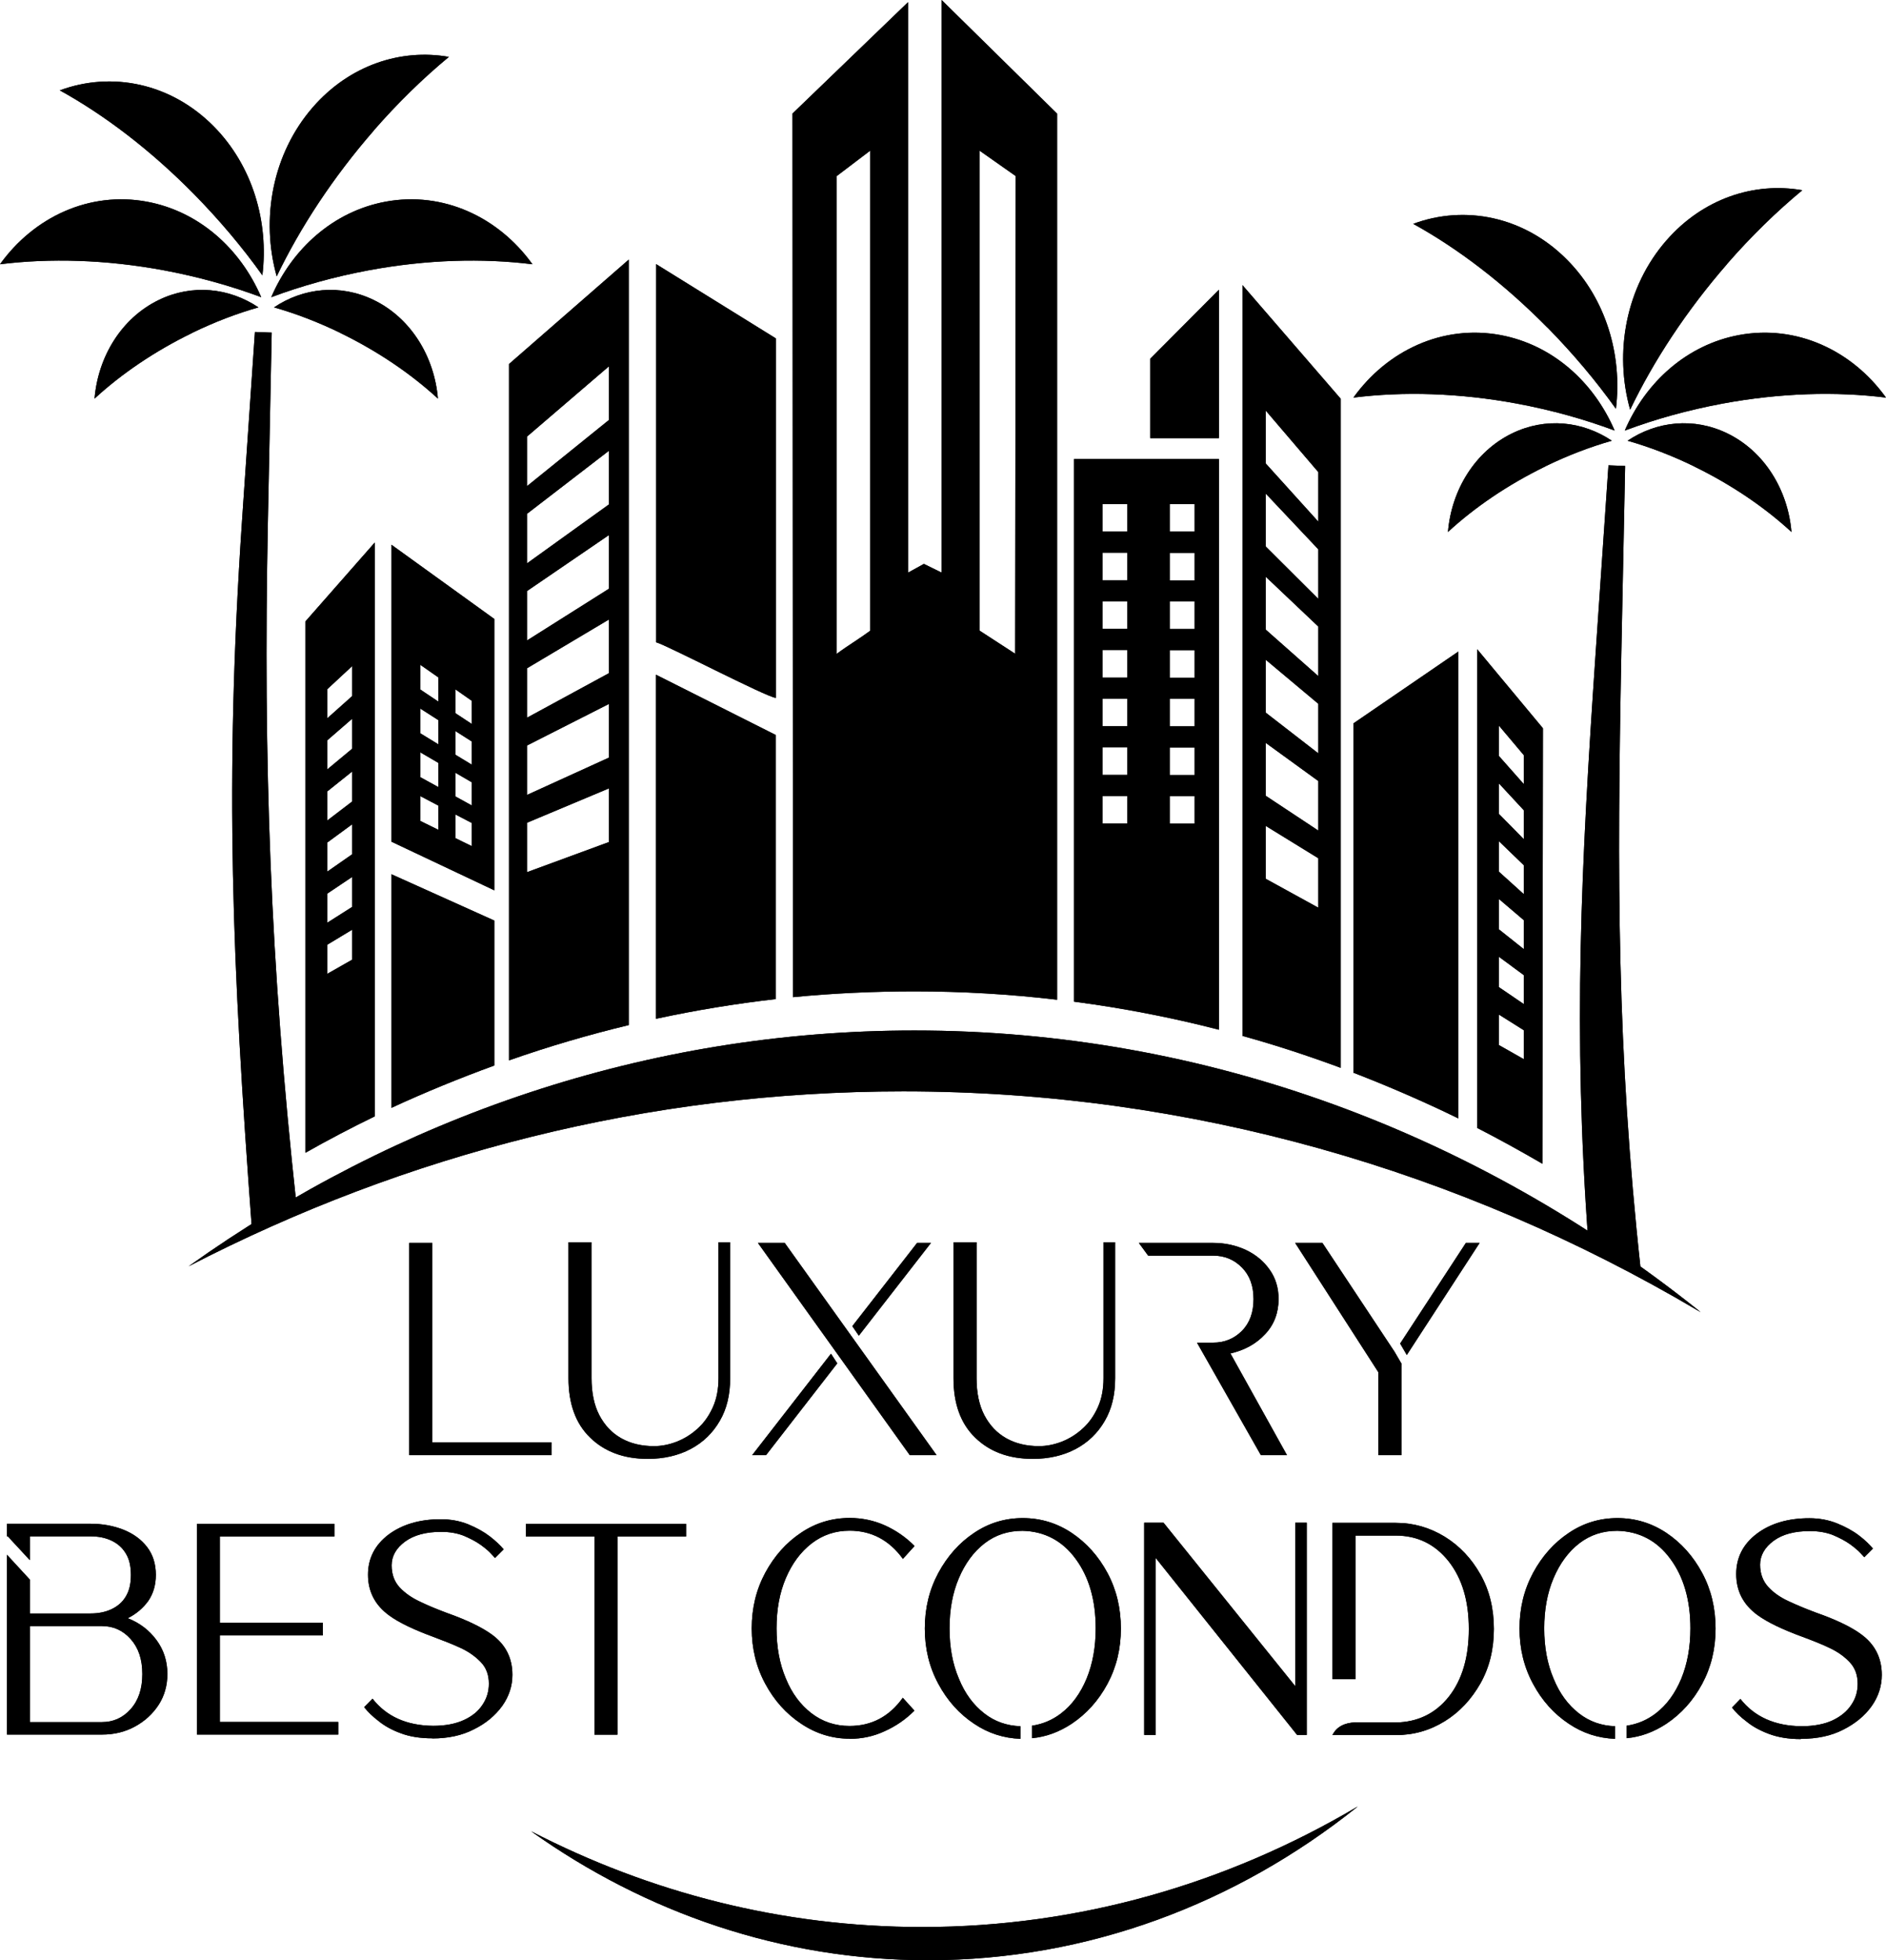 <svg width="591" height="614" viewBox="0 0 591 614" fill="none" xmlns="http://www.w3.org/2000/svg">
<path fill-rule="evenodd" clip-rule="evenodd" d="M532.849 410.959C532.556 410.717 532.264 410.475 531.972 410.233C462.973 355.24 378.196 322.784 286.551 322.784C202.723 322.784 124.666 349.918 59.101 396.646C127.113 361.489 203.015 341.854 283.044 341.854C373.009 341.854 457.714 366.65 531.862 410.394C532.191 410.596 532.483 410.757 532.812 410.959H532.849Z" fill="black" style="fill:black;fill-opacity:1;"/>
<path fill-rule="evenodd" clip-rule="evenodd" d="M532.849 410.959C532.556 410.717 532.264 410.475 531.972 410.233C462.973 355.24 378.196 322.784 286.551 322.784C202.723 322.784 124.666 349.918 59.101 396.646C127.113 361.489 203.015 341.854 283.044 341.854C373.009 341.854 457.714 366.65 531.862 410.394C532.191 410.596 532.483 410.757 532.812 410.959H532.849Z" fill="black" style="fill:black;fill-opacity:1;"/>
<path fill-rule="evenodd" clip-rule="evenodd" d="M295.099 179.374L289.51 176.632L284.542 179.374V0.685L248.345 35.56L248.491 312.342C260.837 311.132 273.877 310.528 286.515 310.528C301.637 310.528 316.576 311.415 331.26 313.148V35.601L295.062 0V179.414L295.099 179.374ZM262.188 55.155V204.814C265.585 202.274 269.274 200.097 272.708 197.557V47.172L262.188 55.155ZM306.933 197.517L318.11 204.774L318.293 55.155L306.933 47.172V197.557V197.517Z" fill="black" style="fill:black;fill-opacity:1;"/>
<path fill-rule="evenodd" clip-rule="evenodd" d="M295.099 179.374L289.51 176.632L284.542 179.374V0.685L248.345 35.56L248.491 312.342C260.837 311.132 273.877 310.528 286.515 310.528C301.637 310.528 316.576 311.415 331.26 313.148V35.601L295.062 0V179.414L295.099 179.374ZM262.188 55.155V204.814C265.585 202.274 269.274 200.097 272.708 197.557V47.172L262.188 55.155ZM306.933 197.517L318.11 204.774L318.293 55.155L306.933 47.172V197.557V197.517Z" fill="black" style="fill:black;fill-opacity:1;"/>
<path fill-rule="evenodd" clip-rule="evenodd" d="M159.51 114.018V332.138C171.783 327.824 184.275 324.155 197.023 321.091V81.321L159.51 114.018ZM165.135 273.233V257.711L190.813 246.946V263.759L165.135 273.193V273.233ZM165.135 249.043V233.52L190.813 220.498V237.31L165.135 249.002V249.043ZM165.135 224.852V209.33L190.813 194.049V210.862L165.135 224.812V224.852ZM165.135 200.661V185.139L190.813 167.601V184.413L165.135 200.621V200.661ZM165.135 176.471V160.948L190.813 141.193V158.005L165.135 176.471ZM165.135 152.28V136.758L190.813 114.744V131.557L165.135 152.28Z" fill="black" style="fill:black;fill-opacity:1;"/>
<path fill-rule="evenodd" clip-rule="evenodd" d="M159.51 114.018V332.138C171.783 327.824 184.275 324.155 197.023 321.091V81.321L159.51 114.018ZM165.135 273.233V257.711L190.813 246.946V263.759L165.135 273.193V273.233ZM165.135 249.043V233.52L190.813 220.498V237.31L165.135 249.002V249.043ZM165.135 224.852V209.33L190.813 194.049V210.862L165.135 224.812V224.852ZM165.135 200.661V185.139L190.813 167.601V184.413L165.135 200.621V200.661ZM165.135 176.471V160.948L190.813 141.193V158.005L165.135 176.471ZM165.135 152.28V136.758L190.813 114.744V131.557L165.135 152.28Z" fill="black" style="fill:black;fill-opacity:1;"/>
<path fill-rule="evenodd" clip-rule="evenodd" d="M381.958 322.543V143.773H336.556V313.753C351.97 315.769 367.128 318.712 381.958 322.543ZM366.544 249.366H374.361V257.994H366.544V249.366ZM366.544 234.126H374.361V242.754H366.544V234.126ZM366.544 218.886H374.361V227.514H366.544V218.886ZM366.544 203.645H374.361V212.273H366.544V203.645ZM366.544 188.405H374.361V197.033H366.544V188.405ZM366.544 173.165H374.361V181.793H366.544V173.165ZM345.468 249.325H353.285V257.953H345.468V249.325ZM345.468 234.085H353.285V242.713H345.468V234.085ZM345.468 218.845H353.285V227.473H345.468V218.845ZM345.468 203.605H353.285V212.233H345.468V203.605ZM345.468 188.365H353.285V196.993H345.468V188.365ZM345.468 173.125H353.285V181.753H345.468V173.125ZM366.544 157.885H374.361V166.513H366.544V157.885ZM345.468 157.885H353.285V166.513H345.468V157.885Z" fill="black" style="fill:black;fill-opacity:1;"/>
<path fill-rule="evenodd" clip-rule="evenodd" d="M381.958 322.543V143.773H336.556V313.753C351.97 315.769 367.128 318.712 381.958 322.543ZM366.544 249.366H374.361V257.994H366.544V249.366ZM366.544 234.126H374.361V242.754H366.544V234.126ZM366.544 218.886H374.361V227.514H366.544V218.886ZM366.544 203.645H374.361V212.273H366.544V203.645ZM366.544 188.405H374.361V197.033H366.544V188.405ZM366.544 173.165H374.361V181.793H366.544V173.165ZM345.468 249.325H353.285V257.953H345.468V249.325ZM345.468 234.085H353.285V242.713H345.468V234.085ZM345.468 218.845H353.285V227.473H345.468V218.845ZM345.468 203.605H353.285V212.233H345.468V203.605ZM345.468 188.365H353.285V196.993H345.468V188.365ZM345.468 173.125H353.285V181.753H345.468V173.125ZM366.544 157.885H374.361V166.513H366.544V157.885ZM345.468 157.885H353.285V166.513H345.468V157.885Z" fill="black" style="fill:black;fill-opacity:1;"/>
<path fill-rule="evenodd" clip-rule="evenodd" d="M420.129 334.477V124.905L389.337 89.304V324.478C399.82 327.381 409.975 330.727 420.129 334.477ZM413.116 284.362V268.839L396.606 258.679V275.25L413.116 284.321V284.362ZM413.116 260.171V244.649L396.606 232.674V249.245L413.116 260.171ZM413.116 235.98V220.458L396.606 206.629V223.199L413.116 235.98ZM413.116 211.79V196.267L396.606 180.624V197.195L413.116 211.79ZM413.116 187.599V172.077L396.606 154.579V171.149L413.116 187.599ZM413.116 163.408V147.886L396.606 128.574V145.144L413.116 163.408Z" fill="black" style="fill:black;fill-opacity:1;"/>
<path fill-rule="evenodd" clip-rule="evenodd" d="M420.129 334.477V124.905L389.337 89.304V324.478C399.82 327.381 409.975 330.727 420.129 334.477ZM413.116 284.362V268.839L396.606 258.679V275.25L413.116 284.321V284.362ZM413.116 260.171V244.649L396.606 232.674V249.245L413.116 260.171ZM413.116 235.98V220.458L396.606 206.629V223.199L413.116 235.98ZM413.116 211.79V196.267L396.606 180.624V197.195L413.116 211.79ZM413.116 187.599V172.077L396.606 154.579V171.149L413.116 187.599ZM413.116 163.408V147.886L396.606 128.574V145.144L413.116 163.408Z" fill="black" style="fill:black;fill-opacity:1;"/>
<path fill-rule="evenodd" clip-rule="evenodd" d="M205.606 201.186C208.893 202.033 240.16 218.362 243.119 218.603V105.996L205.606 82.732V201.146V201.186Z" fill="black" style="fill:black;fill-opacity:1;"/>
<path fill-rule="evenodd" clip-rule="evenodd" d="M205.606 201.186C208.893 202.033 240.16 218.362 243.119 218.603V105.996L205.606 82.732V201.146V201.186Z" fill="black" style="fill:black;fill-opacity:1;"/>
<path fill-rule="evenodd" clip-rule="evenodd" d="M424.11 226.545V336.008C435.068 340.241 446.428 345.16 456.984 350.321V204.088L424.11 226.585V226.545Z" fill="black" style="fill:black;fill-opacity:1;"/>
<path fill-rule="evenodd" clip-rule="evenodd" d="M424.11 226.545V336.008C435.068 340.241 446.428 345.16 456.984 350.321V204.088L424.11 226.585V226.545Z" fill="black" style="fill:black;fill-opacity:1;"/>
<path fill-rule="evenodd" clip-rule="evenodd" d="M95.7 194.654V361.086C102.823 357.054 110.055 353.264 117.433 349.676V169.939L95.7 194.654ZM102.531 295.932L110.347 291.215V300.609L102.531 305.044V295.932ZM102.531 279.926L110.347 274.685V284.079L102.531 289.038V279.926ZM102.531 263.92L110.347 258.195V267.589L102.531 273.032V263.92ZM102.531 247.914L110.347 241.665V251.059L102.531 257.026V247.914ZM102.531 231.908L110.347 225.134V234.528L102.531 241.019V231.908ZM102.531 215.902L110.347 208.644V218.038L102.531 225.013V215.902Z" fill="black" style="fill:black;fill-opacity:1;"/>
<path fill-rule="evenodd" clip-rule="evenodd" d="M95.7 194.654V361.086C102.823 357.054 110.055 353.264 117.433 349.676V169.939L95.7 194.654ZM102.531 295.932L110.347 291.215V300.609L102.531 305.044V295.932ZM102.531 279.926L110.347 274.685V284.079L102.531 289.038V279.926ZM102.531 263.92L110.347 258.195V267.589L102.531 273.032V263.92ZM102.531 247.914L110.347 241.665V251.059L102.531 257.026V247.914ZM102.531 231.908L110.347 225.134V234.528L102.531 241.019V231.908ZM102.531 215.902L110.347 208.644V218.038L102.531 225.013V215.902Z" fill="black" style="fill:black;fill-opacity:1;"/>
<path fill-rule="evenodd" clip-rule="evenodd" d="M243.083 312.947V230.215L205.57 211.346V319.116C217.88 316.455 230.408 314.398 243.083 312.947Z" fill="black" style="fill:black;fill-opacity:1;"/>
<path fill-rule="evenodd" clip-rule="evenodd" d="M243.083 312.947V230.215L205.57 211.346V319.116C217.88 316.455 230.408 314.398 243.083 312.947Z" fill="black" style="fill:black;fill-opacity:1;"/>
<path fill-rule="evenodd" clip-rule="evenodd" d="M483.317 364.514L483.5 228.118L462.899 203.363V353.305C469.802 356.853 476.596 360.603 483.317 364.514ZM469.693 317.785L477.509 322.704V331.775L469.693 327.341V317.826V317.785ZM469.693 299.682L477.509 305.448V314.519L469.693 309.197V299.682ZM469.693 281.58L477.509 288.232V297.304L469.693 291.095V281.58ZM469.693 263.477L477.509 271.017V280.088L469.693 273.032V263.517V263.477ZM469.693 245.374L477.509 253.801V262.872L469.693 254.93V245.415V245.374ZM469.693 227.272L477.509 236.545V245.616L469.693 236.787V227.272Z" fill="black" style="fill:black;fill-opacity:1;"/>
<path fill-rule="evenodd" clip-rule="evenodd" d="M483.317 364.514L483.5 228.118L462.899 203.363V353.305C469.802 356.853 476.596 360.603 483.317 364.514ZM469.693 317.785L477.509 322.704V331.775L469.693 327.341V317.826V317.785ZM469.693 299.682L477.509 305.448V314.519L469.693 309.197V299.682ZM469.693 281.58L477.509 288.232V297.304L469.693 291.095V281.58ZM469.693 263.477L477.509 271.017V280.088L469.693 273.032V263.517V263.477ZM469.693 245.374L477.509 253.801V262.872L469.693 254.93V245.415V245.374ZM469.693 227.272L477.509 236.545V245.616L469.693 236.787V227.272Z" fill="black" style="fill:black;fill-opacity:1;"/>
<path fill-rule="evenodd" clip-rule="evenodd" d="M122.655 263.639L154.908 278.879V193.889L122.655 170.625V263.598V263.639ZM142.671 255.091L147.858 257.792V265.05L142.671 262.51V255.091ZM142.671 242.028L147.858 245.052V252.309L142.671 249.447V242.028ZM142.671 228.965L147.858 232.271V239.528L142.671 236.384V228.965ZM131.713 249.366L137.375 252.35V259.929L131.713 257.147V249.366ZM131.713 235.658L137.375 238.964V246.544L131.713 243.439V235.658ZM131.713 221.95L137.375 225.579V233.158L131.713 229.691V221.91V221.95ZM142.671 215.902L147.858 219.531V226.788L142.671 223.361V215.943V215.902ZM131.713 208.242L137.375 212.193V219.773L131.713 215.983V208.202V208.242Z" fill="black" style="fill:black;fill-opacity:1;"/>
<path fill-rule="evenodd" clip-rule="evenodd" d="M122.655 263.639L154.908 278.879V193.889L122.655 170.625V263.598V263.639ZM142.671 255.091L147.858 257.792V265.05L142.671 262.51V255.091ZM142.671 242.028L147.858 245.052V252.309L142.671 249.447V242.028ZM142.671 228.965L147.858 232.271V239.528L142.671 236.384V228.965ZM131.713 249.366L137.375 252.35V259.929L131.713 257.147V249.366ZM131.713 235.658L137.375 238.964V246.544L131.713 243.439V235.658ZM131.713 221.95L137.375 225.579V233.158L131.713 229.691V221.91V221.95ZM142.671 215.902L147.858 219.531V226.788L142.671 223.361V215.943V215.902ZM131.713 208.242L137.375 212.193V219.773L131.713 215.983V208.202V208.242Z" fill="black" style="fill:black;fill-opacity:1;"/>
<path fill-rule="evenodd" clip-rule="evenodd" d="M154.908 333.751V288.353L122.655 273.839V347.016C132.992 342.218 144.169 337.662 154.908 333.751Z" fill="black" style="fill:black;fill-opacity:1;"/>
<path fill-rule="evenodd" clip-rule="evenodd" d="M154.908 333.751V288.353L122.655 273.839V347.016C132.992 342.218 144.169 337.662 154.908 333.751Z" fill="black" style="fill:black;fill-opacity:1;"/>
<path fill-rule="evenodd" clip-rule="evenodd" d="M360.444 112.366V137.242H381.958V90.755L360.444 112.366Z" fill="black" style="fill:black;fill-opacity:1;"/>
<path fill-rule="evenodd" clip-rule="evenodd" d="M360.444 112.366V137.242H381.958V90.755L360.444 112.366Z" fill="black" style="fill:black;fill-opacity:1;"/>
<path d="M60.234 104.261C67.211 100.874 74.187 98.213 80.981 96.278C71.85 90.15 60.234 88.86 49.715 93.98C38.026 99.665 30.721 111.76 29.625 124.863C38.026 117.122 48.436 110.026 60.198 104.301L60.234 104.261Z" fill="black" style="fill:black;fill-opacity:1;"/>
<path d="M60.234 104.261C67.211 100.874 74.187 98.213 80.981 96.278C71.85 90.15 60.234 88.86 49.715 93.98C38.026 99.665 30.721 111.76 29.625 124.863C38.026 117.122 48.436 110.026 60.198 104.301L60.234 104.261Z" fill="black" style="fill:black;fill-opacity:1;"/>
<path d="M51.32 84.667C62.095 86.683 72.359 89.546 81.856 93.093C75.281 77.813 62.314 66.201 46.06 63.178C28.016 59.831 10.629 67.975 0 82.772C15.597 80.837 33.093 81.28 51.32 84.667Z" fill="black" style="fill:black;fill-opacity:1;"/>
<path d="M51.32 84.667C62.095 86.683 72.359 89.546 81.856 93.093C75.281 77.813 62.314 66.201 46.06 63.178C28.016 59.831 10.629 67.975 0 82.772C15.597 80.837 33.093 81.28 51.32 84.667Z" fill="black" style="fill:black;fill-opacity:1;"/>
<path d="M60.78 60.799C68.816 68.984 76.012 77.531 82.221 86.24C84.267 69.468 79.153 51.929 67.026 39.632C53.548 25.965 34.956 22.296 18.738 28.303C32.764 36.044 47.192 47.011 60.78 60.799Z" fill="black" style="fill:black;fill-opacity:1;"/>
<path d="M60.78 60.799C68.816 68.984 76.012 77.531 82.221 86.24C84.267 69.468 79.153 51.929 67.026 39.632C53.548 25.965 34.956 22.296 18.738 28.303C32.764 36.044 47.192 47.011 60.78 60.799Z" fill="black" style="fill:black;fill-opacity:1;"/>
<path d="M117.104 40.882C124.701 32.174 132.628 24.473 140.663 17.82C125.541 15.159 109.506 20.441 98.074 33.544C85.362 48.099 81.637 68.54 86.714 86.562C94.056 71.282 104.32 55.598 117.104 40.923V40.882Z" fill="black" style="fill:black;fill-opacity:1;"/>
<path d="M117.104 40.882C124.701 32.174 132.628 24.473 140.663 17.82C125.541 15.159 109.506 20.441 98.074 33.544C85.362 48.099 81.637 68.54 86.714 86.562C94.056 71.282 104.32 55.598 117.104 40.923V40.882Z" fill="black" style="fill:black;fill-opacity:1;"/>
<path d="M106.62 104.261C99.643 100.874 92.666 98.213 85.873 96.278C95.004 90.15 106.62 88.86 117.139 93.98C128.828 99.665 136.133 111.76 137.229 124.863C128.828 117.122 118.418 110.026 106.656 104.301L106.62 104.261Z" fill="black" style="fill:black;fill-opacity:1;"/>
<path d="M106.62 104.261C99.643 100.874 92.666 98.213 85.873 96.278C95.004 90.15 106.62 88.86 117.139 93.98C128.828 99.665 136.133 111.76 137.229 124.863C128.828 117.122 118.418 110.026 106.656 104.301L106.62 104.261Z" fill="black" style="fill:black;fill-opacity:1;"/>
<path d="M115.532 84.667C104.756 86.683 94.493 89.546 84.996 93.093C91.57 77.813 104.537 66.201 120.792 63.178C138.836 59.831 156.222 67.975 166.851 82.772C151.255 80.837 133.758 81.28 115.532 84.667Z" fill="black" style="fill:black;fill-opacity:1;"/>
<path d="M115.532 84.667C104.756 86.683 94.493 89.546 84.996 93.093C91.57 77.813 104.537 66.201 120.792 63.178C138.836 59.831 156.222 67.975 166.851 82.772C151.255 80.837 133.758 81.28 115.532 84.667Z" fill="black" style="fill:black;fill-opacity:1;"/>
<path d="M85.144 104.181L83.939 163.65C82.478 238.803 84.669 301.739 92.888 377.173L78.898 384.471C72.798 302.061 70.278 245.253 75.83 163.247L79.884 103.98L85.108 104.181H85.144Z" fill="black" style="fill:black;fill-opacity:1;"/>
<path d="M85.144 104.181L83.939 163.65C82.478 238.803 84.669 301.739 92.888 377.173L78.898 384.471C72.798 302.061 70.278 245.253 75.83 163.247L79.884 103.98L85.108 104.181H85.144Z" fill="black" style="fill:black;fill-opacity:1;"/>
<path d="M484.342 146.031C491.319 142.645 498.295 139.984 505.089 138.048C495.957 131.92 484.342 130.63 473.822 135.75C462.134 141.435 454.829 153.53 453.733 166.634C462.134 158.893 472.544 151.797 484.306 146.072L484.342 146.031Z" fill="black" style="fill:black;fill-opacity:1;"/>
<path d="M484.342 146.031C491.319 142.645 498.295 139.984 505.089 138.048C495.957 131.92 484.342 130.63 473.822 135.75C462.134 141.435 454.829 153.53 453.733 166.634C462.134 158.893 472.544 151.797 484.306 146.072L484.342 146.031Z" fill="black" style="fill:black;fill-opacity:1;"/>
<path d="M475.43 126.437C486.205 128.452 496.469 131.315 505.966 134.863C499.391 119.583 486.424 107.971 470.17 104.947C452.126 101.601 434.74 109.745 424.11 124.542C439.707 122.606 457.203 123.05 475.43 126.437Z" fill="black" style="fill:black;fill-opacity:1;"/>
<path d="M475.43 126.437C486.205 128.452 496.469 131.315 505.966 134.863C499.391 119.583 486.424 107.971 470.17 104.947C452.126 101.601 434.74 109.745 424.11 124.542C439.707 122.606 457.203 123.05 475.43 126.437Z" fill="black" style="fill:black;fill-opacity:1;"/>
<path d="M484.927 102.609C492.963 110.793 500.159 119.341 506.368 128.049C508.414 111.277 503.3 93.739 491.137 81.442C477.658 67.774 459.066 64.105 442.849 70.113C456.875 77.854 471.303 88.82 484.891 102.609H484.927Z" fill="black" style="fill:black;fill-opacity:1;"/>
<path d="M484.927 102.609C492.963 110.793 500.159 119.341 506.368 128.049C508.414 111.277 503.3 93.739 491.137 81.442C477.658 67.774 459.066 64.105 442.849 70.113C456.875 77.854 471.303 88.82 484.891 102.609H484.927Z" fill="black" style="fill:black;fill-opacity:1;"/>
<path d="M541.214 82.651C548.812 73.942 556.738 66.242 564.774 59.589C549.652 56.928 533.617 62.21 522.184 75.313C509.473 89.868 505.747 110.309 510.824 128.331C518.166 113.051 528.43 97.367 541.214 82.691V82.651Z" fill="black" style="fill:black;fill-opacity:1;"/>
<path d="M541.214 82.651C548.812 73.942 556.738 66.242 564.774 59.589C549.652 56.928 533.617 62.21 522.184 75.313C509.473 89.868 505.747 110.309 510.824 128.331C518.166 113.051 528.43 97.367 541.214 82.691V82.651Z" fill="black" style="fill:black;fill-opacity:1;"/>
<path d="M530.768 146.031C523.791 142.645 516.815 139.984 510.021 138.048C519.153 131.92 530.768 130.63 541.288 135.75C552.976 141.435 560.281 153.53 561.377 166.634C552.976 158.893 542.566 151.797 530.805 146.072L530.768 146.031Z" fill="black" style="fill:black;fill-opacity:1;"/>
<path d="M530.768 146.031C523.791 142.645 516.815 139.984 510.021 138.048C519.153 131.92 530.768 130.63 541.288 135.75C552.976 141.435 560.281 153.53 561.377 166.634C552.976 158.893 542.566 151.797 530.805 146.072L530.768 146.031Z" fill="black" style="fill:black;fill-opacity:1;"/>
<path d="M539.68 126.437C528.905 128.452 518.641 131.315 509.144 134.863C515.719 119.583 528.686 107.971 544.94 104.947C562.984 101.601 580.371 109.745 591 124.542C575.403 122.606 557.907 123.05 539.68 126.437Z" fill="black" style="fill:black;fill-opacity:1;"/>
<path d="M539.68 126.437C528.905 128.452 518.641 131.315 509.144 134.863C515.719 119.583 528.686 107.971 544.94 104.947C562.984 101.601 580.371 109.745 591 124.542C575.403 122.606 557.907 123.05 539.68 126.437Z" fill="black" style="fill:black;fill-opacity:1;"/>
<path d="M509.255 145.991L508.049 205.46C506.734 273.92 506.625 328.954 514.149 397.736L497.749 389.39C492.818 322.866 495.484 271.017 499.977 205.017L504.031 145.749L509.255 145.951V145.991Z" fill="black" style="fill:black;fill-opacity:1;"/>
<path d="M509.255 145.991L508.049 205.46C506.734 273.92 506.625 328.954 514.149 397.736L497.749 389.39C492.818 322.866 495.484 271.017 499.977 205.017L504.031 145.749L509.255 145.951V145.991Z" fill="black" style="fill:black;fill-opacity:1;"/>
<path d="M172.842 455.792V451.801H135.476V389.308H128.244V455.792H172.806H172.842ZM203.013 456.962C208.054 456.962 212.583 455.913 216.455 453.857C220.327 451.801 223.358 448.858 225.55 445.068C227.742 441.318 228.801 436.883 228.801 431.682V389.107H225.148V431.682C225.148 435.15 224.564 438.133 223.395 440.754C222.19 443.415 220.656 445.632 218.647 447.447C216.674 449.261 214.519 450.591 212.108 451.559C209.698 452.486 207.323 452.97 204.949 452.97C201.077 452.97 197.607 452.164 194.685 450.511C191.763 448.858 189.498 446.479 187.818 443.294C186.175 440.149 185.371 436.238 185.371 431.682V389.107H178.139V431.682C178.139 439.665 180.367 445.874 184.896 450.269C189.425 454.704 195.416 456.962 203.013 456.962ZM262.369 427.046L260.396 424.022L235.704 455.792H240.051L262.369 427.046ZM267.081 415.394L269.126 418.378L291.736 389.308H287.389L267.081 415.394ZM293.489 455.792L245.895 389.308H237.494L285.088 455.792H293.489ZM323.66 456.962C328.701 456.962 333.23 455.913 337.102 453.857C340.974 451.801 344.005 448.858 346.197 445.068C348.388 441.318 349.448 436.883 349.448 431.682V389.107H345.795V431.682C345.795 435.15 345.211 438.133 344.042 440.754C342.836 443.415 341.302 445.632 339.293 447.447C337.321 449.261 335.166 450.591 332.755 451.559C330.344 452.486 327.97 452.97 325.596 452.97C321.724 452.97 318.254 452.164 315.332 450.511C312.41 448.858 310.145 446.479 308.465 443.294C306.821 440.149 306.018 436.238 306.018 431.682V389.107H298.786V431.682C298.786 439.665 301.014 445.874 305.543 450.269C310.072 454.704 316.063 456.962 323.66 456.962ZM356.863 389.308L359.785 393.3H380.13C383.673 393.3 386.705 394.509 389.152 397.009C391.599 399.469 392.805 402.734 392.805 406.927C392.805 411.08 391.599 414.426 389.152 416.886C386.705 419.345 383.673 420.555 380.13 420.555H375.089L395.106 455.792H403.288L385.572 423.941C390.029 422.933 393.645 420.918 396.457 417.894C399.27 414.91 400.658 411.201 400.658 406.887C400.658 403.42 399.745 400.356 397.882 397.735C396.019 395.074 393.572 393.018 390.43 391.526C387.289 390.074 383.892 389.308 380.13 389.308H356.863ZM438.755 420.837L440.837 424.425L463.666 389.308H459.356L438.755 420.837ZM439.12 427.046L437.002 423.417L414.392 389.308H405.845L431.924 429.828V455.792H439.157V427.046H439.12Z" fill="black" style="fill:black;fill-opacity:1;"/>
<path d="M172.842 455.792V451.801H135.476V389.308H128.244V455.792H172.806H172.842ZM203.013 456.962C208.054 456.962 212.583 455.913 216.455 453.857C220.327 451.801 223.358 448.858 225.55 445.068C227.742 441.318 228.801 436.883 228.801 431.682V389.107H225.148V431.682C225.148 435.15 224.564 438.133 223.395 440.754C222.19 443.415 220.656 445.632 218.647 447.447C216.674 449.261 214.519 450.591 212.108 451.559C209.698 452.486 207.323 452.97 204.949 452.97C201.077 452.97 197.607 452.164 194.685 450.511C191.763 448.858 189.498 446.479 187.818 443.294C186.175 440.149 185.371 436.238 185.371 431.682V389.107H178.139V431.682C178.139 439.665 180.367 445.874 184.896 450.269C189.425 454.704 195.416 456.962 203.013 456.962ZM262.369 427.046L260.396 424.022L235.704 455.792H240.051L262.369 427.046ZM267.081 415.394L269.126 418.378L291.736 389.308H287.389L267.081 415.394ZM293.489 455.792L245.895 389.308H237.494L285.088 455.792H293.489ZM323.66 456.962C328.701 456.962 333.23 455.913 337.102 453.857C340.974 451.801 344.005 448.858 346.197 445.068C348.388 441.318 349.448 436.883 349.448 431.682V389.107H345.795V431.682C345.795 435.15 345.211 438.133 344.042 440.754C342.836 443.415 341.302 445.632 339.293 447.447C337.321 449.261 335.166 450.591 332.755 451.559C330.344 452.486 327.97 452.97 325.596 452.97C321.724 452.97 318.254 452.164 315.332 450.511C312.41 448.858 310.145 446.479 308.465 443.294C306.821 440.149 306.018 436.238 306.018 431.682V389.107H298.786V431.682C298.786 439.665 301.014 445.874 305.543 450.269C310.072 454.704 316.063 456.962 323.66 456.962ZM356.863 389.308L359.785 393.3H380.13C383.673 393.3 386.705 394.509 389.152 397.009C391.599 399.469 392.805 402.734 392.805 406.927C392.805 411.08 391.599 414.426 389.152 416.886C386.705 419.345 383.673 420.555 380.13 420.555H375.089L395.106 455.792H403.288L385.572 423.941C390.029 422.933 393.645 420.918 396.457 417.894C399.27 414.91 400.658 411.201 400.658 406.887C400.658 403.42 399.745 400.356 397.882 397.735C396.019 395.074 393.572 393.018 390.43 391.526C387.289 390.074 383.892 389.308 380.13 389.308H356.863ZM438.755 420.837L440.837 424.425L463.666 389.308H459.356L438.755 420.837ZM439.12 427.046L437.002 423.417L414.392 389.308H405.845L431.924 429.828V455.792H439.157V427.046H439.12Z" fill="black" style="fill:black;fill-opacity:1;"/>
<path d="M105.998 543.323H61.727V477.323H104.792V481.274H68.887V508.327H101.176V512.278H68.887V539.372H105.998V543.323Z" fill="black" style="fill:black;fill-opacity:1;"/>
<path d="M105.998 543.323H61.727V477.323H104.792V481.274H68.887V508.327H101.176V512.278H68.887V539.372H105.998V543.323Z" fill="black" style="fill:black;fill-opacity:1;"/>
<path d="M2.191 539.372V543.323H31.96C35.723 543.323 39.156 542.517 42.261 540.823C45.366 539.13 47.849 536.872 49.712 534.01C51.539 531.187 52.452 527.922 52.452 524.333C52.452 520.302 51.283 516.754 49.018 513.689C46.754 510.625 43.758 508.327 40.033 506.876C42.699 505.545 44.818 503.731 46.461 501.473C48.032 499.175 48.836 496.514 48.836 493.289C48.836 489.862 47.922 486.959 46.096 484.58C44.27 482.201 41.786 480.387 38.645 479.137C35.54 477.928 32.143 477.282 28.417 477.282H2.191V481.234H2.447L9.351 488.692V481.234H28.417C30.792 481.234 32.91 481.637 34.846 482.524C36.745 483.411 38.279 484.701 39.375 486.515C40.508 488.289 41.019 490.587 41.019 493.329C41.019 496.071 40.508 498.328 39.375 500.143C38.279 501.957 36.745 503.207 34.846 504.094C32.91 504.981 30.792 505.384 28.417 505.384H9.351V494.78L2.191 486.999V505.384V509.335V539.372ZM9.351 509.335H31.924C35.504 509.335 38.499 510.666 40.946 513.407C43.393 516.149 44.599 519.737 44.599 524.374C44.599 528.97 43.393 532.598 40.946 535.34C38.499 538.082 35.504 539.412 31.924 539.412H9.351V509.375V509.335ZM135.44 544.533C140.407 544.533 144.791 543.605 148.516 541.67C152.279 539.815 155.201 537.356 157.392 534.332C159.511 531.349 160.57 528.083 160.57 524.616C160.57 519.294 158.415 515.06 154.032 511.915C151.073 509.779 146.434 507.48 140.042 505.223C137.047 504.094 134.234 502.965 131.678 501.715C129.048 500.505 126.856 498.973 125.212 497.199C123.569 495.385 122.729 493.127 122.729 490.305C122.729 487.402 124.153 484.903 126.966 482.846C129.742 480.83 133.504 479.822 138.252 479.822C140.846 479.822 143.22 480.226 145.302 481.032C147.384 481.919 149.174 482.846 150.635 483.895C152.059 484.943 153.192 485.87 153.959 486.757L155.128 488.007L157.831 485.306C156.808 484.096 155.383 482.685 153.484 481.234C151.585 479.782 149.32 478.532 146.69 477.444C144.06 476.395 141.211 475.871 138.106 475.871C131.422 475.871 125.98 477.524 121.706 480.709C117.432 483.975 115.314 488.168 115.314 493.248C115.314 498.53 117.542 502.804 121.925 505.989C124.92 508.206 129.632 510.464 136.024 512.802C139.019 513.931 141.832 515.02 144.425 516.229C147.019 517.439 149.101 518.971 150.744 520.705C152.388 522.438 153.192 524.696 153.192 527.357C153.192 529.736 152.571 531.913 151.256 533.889C149.941 535.945 148.041 537.517 145.448 538.727C142.855 539.936 139.604 540.581 135.732 540.581C127.404 540.501 121.085 537.638 116.738 532.074L114.108 534.735C115.241 536.187 116.738 537.638 118.638 539.09C120.464 540.581 122.802 541.912 125.614 542.92C128.39 543.968 131.678 544.492 135.513 544.492L135.44 544.533ZM193.48 543.363V481.274H214.994V477.323H164.771V481.274H186.285V543.363H193.48Z" fill="black" style="fill:black;fill-opacity:1;"/>
<path d="M2.191 539.372V543.323H31.96C35.723 543.323 39.156 542.517 42.261 540.823C45.366 539.13 47.849 536.872 49.712 534.01C51.539 531.187 52.452 527.922 52.452 524.333C52.452 520.302 51.283 516.754 49.018 513.689C46.754 510.625 43.758 508.327 40.033 506.876C42.699 505.545 44.818 503.731 46.461 501.473C48.032 499.175 48.836 496.514 48.836 493.289C48.836 489.862 47.922 486.959 46.096 484.58C44.27 482.201 41.786 480.387 38.645 479.137C35.54 477.928 32.143 477.282 28.417 477.282H2.191V481.234H2.447L9.351 488.692V481.234H28.417C30.792 481.234 32.91 481.637 34.846 482.524C36.745 483.411 38.279 484.701 39.375 486.515C40.508 488.289 41.019 490.587 41.019 493.329C41.019 496.071 40.508 498.328 39.375 500.143C38.279 501.957 36.745 503.207 34.846 504.094C32.91 504.981 30.792 505.384 28.417 505.384H9.351V494.78L2.191 486.999V505.384V509.335V539.372ZM9.351 509.335H31.924C35.504 509.335 38.499 510.666 40.946 513.407C43.393 516.149 44.599 519.737 44.599 524.374C44.599 528.97 43.393 532.598 40.946 535.34C38.499 538.082 35.504 539.412 31.924 539.412H9.351V509.375V509.335ZM135.44 544.533C140.407 544.533 144.791 543.605 148.516 541.67C152.279 539.815 155.201 537.356 157.392 534.332C159.511 531.349 160.57 528.083 160.57 524.616C160.57 519.294 158.415 515.06 154.032 511.915C151.073 509.779 146.434 507.48 140.042 505.223C137.047 504.094 134.234 502.965 131.678 501.715C129.048 500.505 126.856 498.973 125.212 497.199C123.569 495.385 122.729 493.127 122.729 490.305C122.729 487.402 124.153 484.903 126.966 482.846C129.742 480.83 133.504 479.822 138.252 479.822C140.846 479.822 143.22 480.226 145.302 481.032C147.384 481.919 149.174 482.846 150.635 483.895C152.059 484.943 153.192 485.87 153.959 486.757L155.128 488.007L157.831 485.306C156.808 484.096 155.383 482.685 153.484 481.234C151.585 479.782 149.32 478.532 146.69 477.444C144.06 476.395 141.211 475.871 138.106 475.871C131.422 475.871 125.98 477.524 121.706 480.709C117.432 483.975 115.314 488.168 115.314 493.248C115.314 498.53 117.542 502.804 121.925 505.989C124.92 508.206 129.632 510.464 136.024 512.802C139.019 513.931 141.832 515.02 144.425 516.229C147.019 517.439 149.101 518.971 150.744 520.705C152.388 522.438 153.192 524.696 153.192 527.357C153.192 529.736 152.571 531.913 151.256 533.889C149.941 535.945 148.041 537.517 145.448 538.727C142.855 539.936 139.604 540.581 135.732 540.581C127.404 540.501 121.085 537.638 116.738 532.074L114.108 534.735C115.241 536.187 116.738 537.638 118.638 539.09C120.464 540.581 122.802 541.912 125.614 542.92C128.39 543.968 131.678 544.492 135.513 544.492L135.44 544.533ZM193.48 543.363V481.274H214.994V477.323H164.771V481.274H186.285V543.363H193.48Z" fill="black" style="fill:black;fill-opacity:1;"/>
<path d="M266.206 544.653C270.078 544.653 273.73 543.887 277.2 542.274C280.634 540.742 283.775 538.605 286.551 535.823L282.898 531.792C278.661 537.718 273.073 540.621 266.206 540.621C261.676 540.621 257.732 539.291 254.262 536.63C250.828 533.969 248.162 530.421 246.262 525.784C244.29 521.148 243.34 515.947 243.34 510.06C243.34 504.134 244.29 498.933 246.262 494.296C248.235 489.7 250.901 486.112 254.335 483.451C257.805 480.79 261.713 479.459 266.242 479.459C273.036 479.459 278.625 482.362 282.935 488.289L286.588 484.257C283.848 481.475 280.707 479.338 277.237 477.766C273.767 476.234 270.114 475.468 266.242 475.468C260.727 475.468 255.613 477 251.011 480.104C246.335 483.209 242.61 487.442 239.797 492.643C236.985 497.884 235.56 503.65 235.56 510.06C235.56 516.39 236.985 522.196 239.797 527.397C242.61 532.638 246.335 536.791 251.011 539.895C255.613 543 260.727 544.613 266.242 544.613L266.206 544.653ZM319.68 540.702C315.48 540.541 311.718 539.25 308.467 536.71C305.033 534.049 302.367 530.461 300.468 525.784C298.495 521.148 297.545 515.947 297.545 510.06C297.545 504.214 298.495 498.973 300.468 494.336C302.44 489.7 305.106 486.071 308.54 483.41C312.01 480.749 315.918 479.499 320.448 479.499C327.314 479.661 332.903 482.604 337.067 488.289C341.268 493.974 343.35 501.271 343.35 510.06C343.35 515.906 342.4 521.148 340.501 525.784C338.565 530.421 335.935 534.049 332.465 536.71C329.762 538.767 326.73 540.057 323.37 540.541V544.451C327.789 544.048 331.917 542.516 335.825 539.936C340.464 536.831 344.226 532.679 347.039 527.437C349.851 522.196 351.239 516.471 351.239 510.101C351.239 503.73 349.851 497.925 347.039 492.683C344.226 487.442 340.464 483.249 335.825 480.145C331.15 477.04 326.036 475.508 320.484 475.508C314.969 475.508 309.855 477.04 305.253 480.145C300.577 483.249 296.851 487.482 294.039 492.683C291.226 497.925 289.802 503.69 289.802 510.101C289.802 516.471 291.226 522.236 294.039 527.437C296.851 532.679 300.577 536.831 305.253 539.936C309.672 542.919 314.494 544.451 319.754 544.653V540.702H319.68ZM424.767 539.492C421.224 539.613 418.777 540.944 417.535 543.484H437.405C442.957 543.484 448.071 542.032 452.746 539.129C457.385 536.267 461.074 532.275 463.923 527.276C466.736 522.277 468.124 516.592 468.124 510.222C468.124 503.851 466.736 498.126 463.923 493.167C461.111 488.168 457.385 484.217 452.746 481.354C448.071 478.491 442.957 477 437.405 477H417.535V525.946H424.767V480.991H437.405C444.163 480.991 449.678 483.692 453.915 489.014C458.152 494.377 460.271 501.432 460.271 510.262C460.271 519.051 458.189 526.107 454.061 531.388C449.861 536.71 444.309 539.412 437.369 539.533H424.73L424.767 539.492ZM506.038 540.702C501.838 540.541 498.076 539.25 494.825 536.71C491.391 534.049 488.725 530.461 486.825 525.784C484.853 521.148 483.903 515.947 483.903 510.06C483.903 504.214 484.853 498.973 486.825 494.336C488.798 489.7 491.464 486.071 494.898 483.41C498.368 480.749 502.276 479.499 506.805 479.499C513.672 479.661 519.261 482.604 523.425 488.289C527.626 493.974 529.708 501.271 529.708 510.06C529.708 515.906 528.758 521.148 526.858 525.784C524.923 530.421 522.293 534.049 518.823 536.71C516.12 538.767 513.088 540.057 509.728 540.541V544.451C514.147 544.048 518.275 542.516 522.183 539.936C526.822 536.831 530.584 532.679 533.397 527.437C536.209 522.196 537.597 516.471 537.597 510.101C537.597 503.73 536.209 497.925 533.397 492.683C530.584 487.442 526.822 483.249 522.183 480.145C517.508 477.04 512.394 475.508 506.842 475.508C501.326 475.508 496.213 477.04 491.61 480.145C486.935 483.249 483.209 487.482 480.397 492.683C477.584 497.925 476.16 503.69 476.16 510.101C476.16 516.471 477.584 522.236 480.397 527.437C483.209 532.679 486.935 536.831 491.61 539.936C496.03 542.919 500.852 544.451 506.111 544.653V540.702H506.038ZM564.408 544.653C569.412 544.653 573.831 543.726 577.594 541.79C581.356 539.895 584.351 537.436 586.506 534.412C588.625 531.429 589.684 528.123 589.684 524.615C589.684 519.253 587.492 514.979 583.109 511.834C580.151 509.657 575.475 507.359 569.01 505.101C565.978 503.972 563.166 502.803 560.572 501.594C557.906 500.384 555.714 498.852 554.071 497.038C552.427 495.223 551.55 492.925 551.55 490.103C551.55 487.2 553.011 484.66 555.824 482.604C558.636 480.548 562.399 479.58 567.184 479.58C569.777 479.58 572.188 479.983 574.306 480.79C576.388 481.677 578.178 482.604 579.676 483.652C581.1 484.7 582.233 485.628 583.036 486.515L584.205 487.765L586.908 485.063C585.885 483.854 584.461 482.402 582.525 480.951C580.625 479.499 578.324 478.25 575.658 477.161C573.028 476.113 570.142 475.548 567.001 475.548C560.244 475.548 554.765 477.201 550.491 480.427C546.181 483.692 544.062 487.926 544.062 493.046C544.062 498.368 546.291 502.642 550.71 505.867C553.742 508.085 558.454 510.383 564.882 512.721C567.914 513.85 570.727 514.939 573.32 516.189C575.913 517.398 578.032 518.93 579.676 520.704C581.319 522.478 582.123 524.696 582.123 527.397C582.123 529.816 581.502 531.993 580.151 533.969C578.799 536.025 576.9 537.597 574.306 538.847C571.713 540.057 568.426 540.702 564.517 540.702C556.116 540.621 549.76 537.718 545.377 532.154L542.747 534.856C543.88 536.348 545.377 537.799 547.313 539.25C549.176 540.782 551.514 542.073 554.326 543.121C557.139 544.169 560.426 544.734 564.298 544.734L564.408 544.653Z" fill="black" style="fill:black;fill-opacity:1;"/>
<path d="M266.206 544.653C270.078 544.653 273.73 543.887 277.2 542.274C280.634 540.742 283.775 538.605 286.551 535.823L282.898 531.792C278.661 537.718 273.073 540.621 266.206 540.621C261.676 540.621 257.732 539.291 254.262 536.63C250.828 533.969 248.162 530.421 246.262 525.784C244.29 521.148 243.34 515.947 243.34 510.06C243.34 504.134 244.29 498.933 246.262 494.296C248.235 489.7 250.901 486.112 254.335 483.451C257.805 480.79 261.713 479.459 266.242 479.459C273.036 479.459 278.625 482.362 282.935 488.289L286.588 484.257C283.848 481.475 280.707 479.338 277.237 477.766C273.767 476.234 270.114 475.468 266.242 475.468C260.727 475.468 255.613 477 251.011 480.104C246.335 483.209 242.61 487.442 239.797 492.643C236.985 497.884 235.56 503.65 235.56 510.06C235.56 516.39 236.985 522.196 239.797 527.397C242.61 532.638 246.335 536.791 251.011 539.895C255.613 543 260.727 544.613 266.242 544.613L266.206 544.653ZM319.68 540.702C315.48 540.541 311.718 539.25 308.467 536.71C305.033 534.049 302.367 530.461 300.468 525.784C298.495 521.148 297.545 515.947 297.545 510.06C297.545 504.214 298.495 498.973 300.468 494.336C302.44 489.7 305.106 486.071 308.54 483.41C312.01 480.749 315.918 479.499 320.448 479.499C327.314 479.661 332.903 482.604 337.067 488.289C341.268 493.974 343.35 501.271 343.35 510.06C343.35 515.906 342.4 521.148 340.501 525.784C338.565 530.421 335.935 534.049 332.465 536.71C329.762 538.767 326.73 540.057 323.37 540.541V544.451C327.789 544.048 331.917 542.516 335.825 539.936C340.464 536.831 344.226 532.679 347.039 527.437C349.851 522.196 351.239 516.471 351.239 510.101C351.239 503.73 349.851 497.925 347.039 492.683C344.226 487.442 340.464 483.249 335.825 480.145C331.15 477.04 326.036 475.508 320.484 475.508C314.969 475.508 309.855 477.04 305.253 480.145C300.577 483.249 296.851 487.482 294.039 492.683C291.226 497.925 289.802 503.69 289.802 510.101C289.802 516.471 291.226 522.236 294.039 527.437C296.851 532.679 300.577 536.831 305.253 539.936C309.672 542.919 314.494 544.451 319.754 544.653V540.702H319.68ZM424.767 539.492C421.224 539.613 418.777 540.944 417.535 543.484H437.405C442.957 543.484 448.071 542.032 452.746 539.129C457.385 536.267 461.074 532.275 463.923 527.276C466.736 522.277 468.124 516.592 468.124 510.222C468.124 503.851 466.736 498.126 463.923 493.167C461.111 488.168 457.385 484.217 452.746 481.354C448.071 478.491 442.957 477 437.405 477H417.535V525.946H424.767V480.991H437.405C444.163 480.991 449.678 483.692 453.915 489.014C458.152 494.377 460.271 501.432 460.271 510.262C460.271 519.051 458.189 526.107 454.061 531.388C449.861 536.71 444.309 539.412 437.369 539.533H424.73L424.767 539.492ZM506.038 540.702C501.838 540.541 498.076 539.25 494.825 536.71C491.391 534.049 488.725 530.461 486.825 525.784C484.853 521.148 483.903 515.947 483.903 510.06C483.903 504.214 484.853 498.973 486.825 494.336C488.798 489.7 491.464 486.071 494.898 483.41C498.368 480.749 502.276 479.499 506.805 479.499C513.672 479.661 519.261 482.604 523.425 488.289C527.626 493.974 529.708 501.271 529.708 510.06C529.708 515.906 528.758 521.148 526.858 525.784C524.923 530.421 522.293 534.049 518.823 536.71C516.12 538.767 513.088 540.057 509.728 540.541V544.451C514.147 544.048 518.275 542.516 522.183 539.936C526.822 536.831 530.584 532.679 533.397 527.437C536.209 522.196 537.597 516.471 537.597 510.101C537.597 503.73 536.209 497.925 533.397 492.683C530.584 487.442 526.822 483.249 522.183 480.145C517.508 477.04 512.394 475.508 506.842 475.508C501.326 475.508 496.213 477.04 491.61 480.145C486.935 483.249 483.209 487.482 480.397 492.683C477.584 497.925 476.16 503.69 476.16 510.101C476.16 516.471 477.584 522.236 480.397 527.437C483.209 532.679 486.935 536.831 491.61 539.936C496.03 542.919 500.852 544.451 506.111 544.653V540.702H506.038ZM564.408 544.653C569.412 544.653 573.831 543.726 577.594 541.79C581.356 539.895 584.351 537.436 586.506 534.412C588.625 531.429 589.684 528.123 589.684 524.615C589.684 519.253 587.492 514.979 583.109 511.834C580.151 509.657 575.475 507.359 569.01 505.101C565.978 503.972 563.166 502.803 560.572 501.594C557.906 500.384 555.714 498.852 554.071 497.038C552.427 495.223 551.55 492.925 551.55 490.103C551.55 487.2 553.011 484.66 555.824 482.604C558.636 480.548 562.399 479.58 567.184 479.58C569.777 479.58 572.188 479.983 574.306 480.79C576.388 481.677 578.178 482.604 579.676 483.652C581.1 484.7 582.233 485.628 583.036 486.515L584.205 487.765L586.908 485.063C585.885 483.854 584.461 482.402 582.525 480.951C580.625 479.499 578.324 478.25 575.658 477.161C573.028 476.113 570.142 475.548 567.001 475.548C560.244 475.548 554.765 477.201 550.491 480.427C546.181 483.692 544.062 487.926 544.062 493.046C544.062 498.368 546.291 502.642 550.71 505.867C553.742 508.085 558.454 510.383 564.882 512.721C567.914 513.85 570.727 514.939 573.32 516.189C575.913 517.398 578.032 518.93 579.676 520.704C581.319 522.478 582.123 524.696 582.123 527.397C582.123 529.816 581.502 531.993 580.151 533.969C578.799 536.025 576.9 537.597 574.306 538.847C571.713 540.057 568.426 540.702 564.517 540.702C556.116 540.621 549.76 537.718 545.377 532.154L542.747 534.856C543.88 536.348 545.377 537.799 547.313 539.25C549.176 540.782 551.514 542.073 554.326 543.121C557.139 544.169 560.426 544.734 564.298 544.734L564.408 544.653Z" fill="black" style="fill:black;fill-opacity:1;"/>
<path d="M409.498 543.444H406.467L362.16 488.007V543.444H358.544V476.96H364.607L405.882 528.163V476.96H409.498V543.444Z" fill="black" style="fill:black;fill-opacity:1;"/>
<path d="M409.498 543.444H406.467L362.16 488.007V543.444H358.544V476.96H364.607L405.882 528.163V476.96H409.498V543.444Z" fill="black" style="fill:black;fill-opacity:1;"/>
<path fill-rule="evenodd" clip-rule="evenodd" d="M425.533 565.78C425.387 565.901 425.204 566.022 425.058 566.183C387.326 596.26 340.937 614 290.823 614C244.982 614 202.283 599.163 166.414 573.601C203.635 592.833 245.129 603.598 288.924 603.598C338.125 603.598 384.477 590.011 425.021 566.102C425.204 565.981 425.35 565.901 425.533 565.78Z" fill="black" style="fill:black;fill-opacity:1;"/>
<path fill-rule="evenodd" clip-rule="evenodd" d="M425.533 565.78C425.387 565.901 425.204 566.022 425.058 566.183C387.326 596.26 340.937 614 290.823 614C244.982 614 202.283 599.163 166.414 573.601C203.635 592.833 245.129 603.598 288.924 603.598C338.125 603.598 384.477 590.011 425.021 566.102C425.204 565.981 425.35 565.901 425.533 565.78Z" fill="black" style="fill:black;fill-opacity:1;"/>
</svg>
